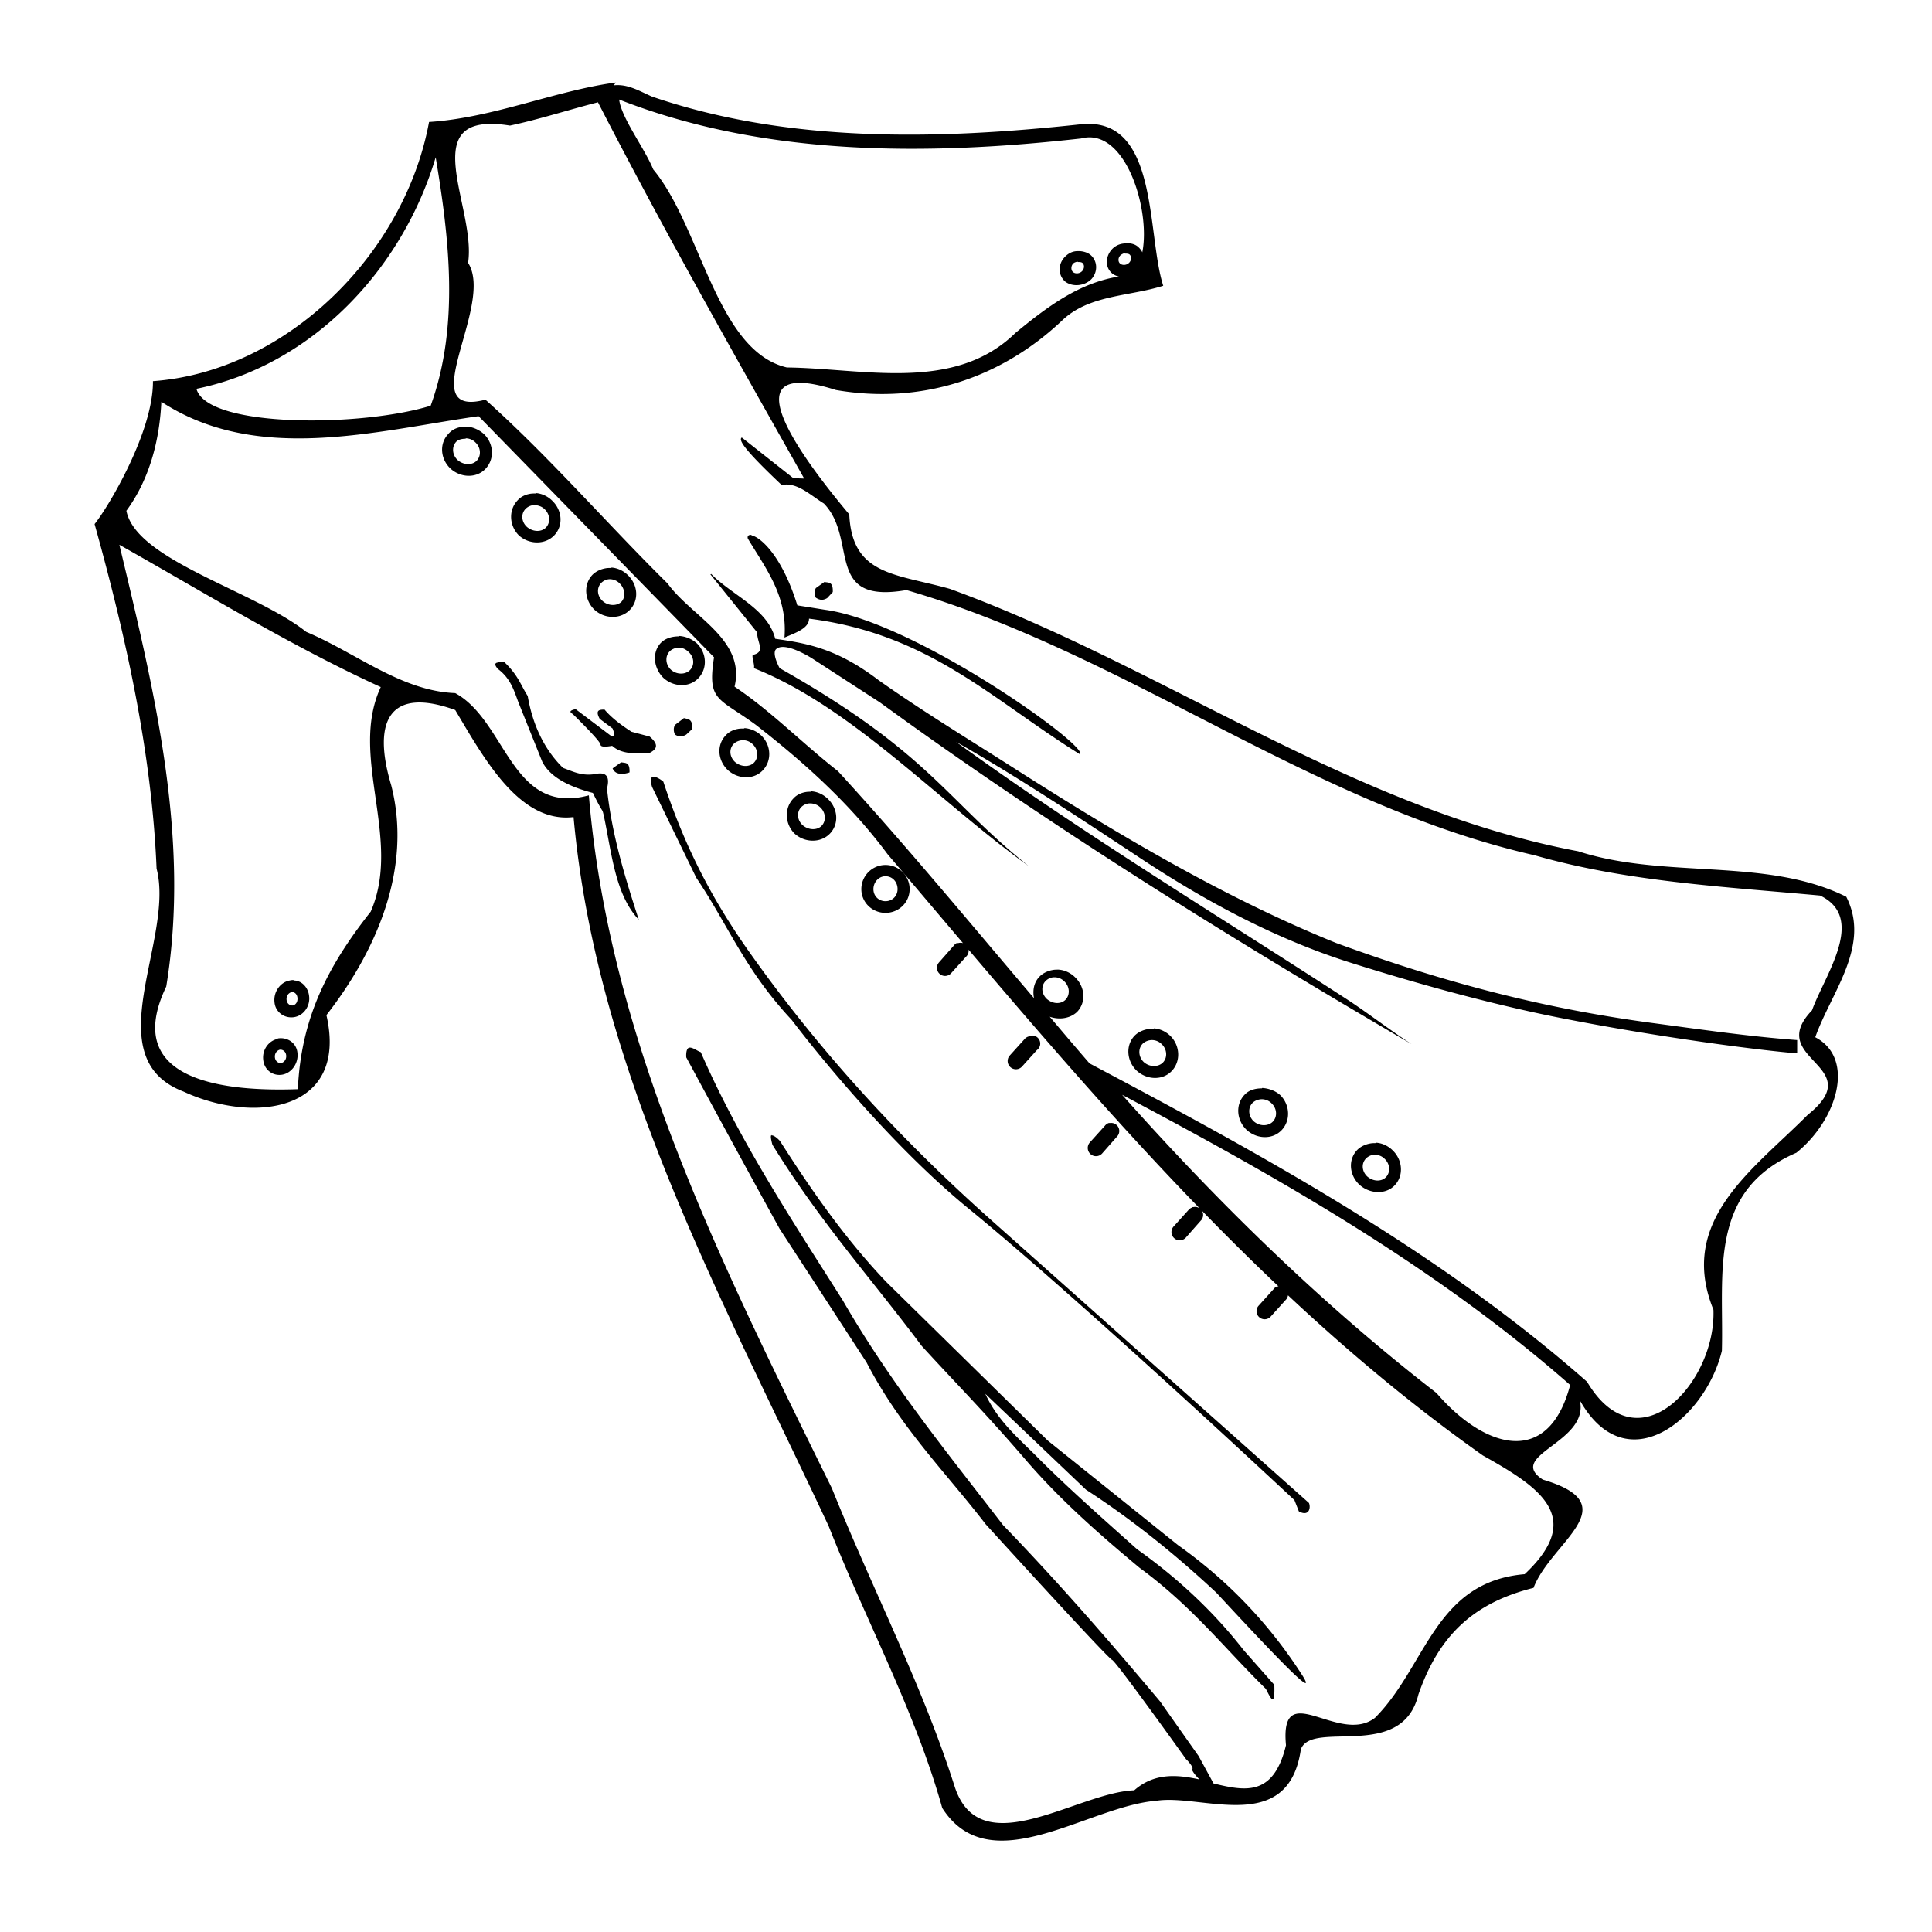 <?xml version="1.0" encoding="UTF-8" standalone="no"?>
<!-- Created with Inkscape (http://www.inkscape.org/) -->
<svg xmlns:dc="http://purl.org/dc/elements/1.1/" xmlns:cc="http://creativecommons.org/ns#" xmlns:rdf="http://www.w3.org/1999/02/22-rdf-syntax-ns#" xmlns:svg="http://www.w3.org/2000/svg" xmlns="http://www.w3.org/2000/svg" version="1.1" width="100%" height="100%" viewBox="0 0 48 48" id="svg2">
<defs id="defs4" />
<path d="m 15.30,2.05 c -1.50,0.20 -3.05,0.88 -4.64,0.98 -0.61,3.30 -3.56,6.20 -6.86,6.44 0.01,1.26 -1.11,3.13 -1.45,3.55 0.77,2.77 1.42,5.66 1.54,8.56 0.46,1.76 -1.53,4.70 0.67,5.54 1.75,0.81 4.10,0.50 3.55,-1.90 1.20,-1.54 2.15,-3.60 1.61,-5.71 -0.49,-1.64 -0.01,-2.45 1.59,-1.87 0.72,1.21 1.60,2.82 2.94,2.66 0.57,6.32 3.70,11.98 6.34,17.62 0.92,2.34 2.14,4.57 2.82,7.00 1.19,1.86 3.62,-0.05 5.32,-0.18 1.12,-0.18 3.28,0.88 3.59,-1.28 0.28,-0.74 2.51,0.31 2.92,-1.36 0.50,-1.44 1.34,-2.27 2.86,-2.65 0.44,-1.15 2.36,-2.06 0.23,-2.69 -0.93,-0.61 1.17,-0.92 0.92,-1.97 1.17,2.07 3.13,0.44 3.53,-1.23 0.05,-1.93 -0.35,-3.97 1.85,-4.92 1.01,-0.81 1.48,-2.34 0.47,-2.87 0.39,-1.11 1.39,-2.27 0.77,-3.49 -1.99,-0.99 -4.50,-0.43 -6.66,-1.13 -5.63,-1.06 -10.31,-4.59 -15.61,-6.52 -1.35,-0.38 -2.43,-0.33 -2.50,-1.85 -0.83,-0.99 -3.28,-4.03 -0.33,-3.09 2.09,0.36 4.07,-0.27 5.61,-1.72 0.67,-0.65 1.67,-0.60 2.52,-0.87 -0.42,-1.31 -0.10,-4.24 -2.07,-4.01 -3.53,0.38 -7.24,0.47 -10.63,-0.69 -0.30,-0.13 -0.60,-0.32 -0.95,-0.28 z m 0.05,0.41 c 3.62,1.43 7.67,1.41 11.51,0.98 1.10,-0.29 1.73,1.77 1.52,2.83 -0.02,-0.05 -0.07,-0.11 -0.12,-0.15 -0.09,-0.07 -0.22,-0.09 -0.34,-0.07 -0.11,0.01 -0.22,0.06 -0.30,0.15 -0.16,0.18 -0.17,0.45 0.02,0.60 0.04,0.03 0.10,0.06 0.16,0.07 -1.00,0.16 -1.79,0.76 -2.57,1.40 -1.52,1.49 -3.78,0.88 -5.68,0.86 -1.75,-0.41 -2.13,-3.49 -3.32,-4.92 -0.22,-0.54 -0.81,-1.30 -0.85,-1.76 z m -0.51,0.05 c 1.63,3.17 3.39,6.28 5.14,9.38 l -0.27,-0.01 -1.28,-1.01 c -0.09,0.06 0.06,0.30 0.99,1.18 0.38,-0.08 0.71,0.25 1.05,0.46 0.86,0.89 -0.01,2.51 2.05,2.15 5.45,1.58 10.03,5.32 15.61,6.59 2.30,0.66 4.72,0.78 7.09,1.00 1.17,0.56 0.10,2.00 -0.20,2.85 -1.19,1.24 1.44,1.36 -0.11,2.60 -1.35,1.36 -3.24,2.62 -2.34,4.84 0.07,1.80 -1.87,3.93 -3.14,1.79 -3.69,-3.25 -8.04,-5.62 -12.36,-7.91 -0.33,-0.38 -0.66,-0.77 -0.99,-1.16 0.23,0.08 0.50,0.05 0.68,-0.12 0.23,-0.24 0.20,-0.62 -0.05,-0.86 -0.11,-0.11 -0.26,-0.18 -0.41,-0.19 -0.05,-0.00 -0.10,0.00 -0.15,0.01 -0.11,0.02 -0.23,0.07 -0.32,0.16 -0.14,0.14 -0.18,0.34 -0.14,0.54 -1.61,-1.89 -3.20,-3.82 -4.87,-5.64 -0.87,-0.68 -1.67,-1.50 -2.57,-2.10 0.28,-1.18 -1.07,-1.74 -1.66,-2.56 -1.52,-1.50 -2.95,-3.16 -4.53,-4.57 -1.84,0.48 0.24,-2.35 -0.43,-3.40 0.21,-1.39 -1.38,-3.80 1.04,-3.41 0.75,-0.16 1.48,-0.40 2.23,-0.59 z m -4.02,1.37 c 0.34,2.03 0.60,4.21 -0.12,6.20 -1.71,0.53 -5.55,0.56 -5.82,-0.42 2.89,-0.59 5.13,-2.99 5.95,-5.77 z m 15.92,2.36 c -0.12,0.01 -0.22,0.07 -0.30,0.16 -0.16,0.18 -0.15,0.45 0.03,0.60 0.19,0.14 0.49,0.10 0.65,-0.07 0.16,-0.18 0.15,-0.45 -0.03,-0.60 -0.09,-0.07 -0.22,-0.10 -0.34,-0.09 z m 1.21,0.06 c 0.04,-0.00 0.08,0.00 0.11,0.02 0.05,0.04 0.06,0.13 0,0.20 -0.06,0.07 -0.17,0.08 -0.23,0.03 -0.05,-0.04 -0.06,-0.13 0,-0.20 0.03,-0.03 0.07,-0.05 0.11,-0.06 z m -1.17,0.21 c 0.04,-0.00 0.08,0.00 0.11,0.02 0.05,0.04 0.06,0.13 0,0.20 -0.06,0.07 -0.17,0.08 -0.23,0.03 -0.05,-0.04 -0.06,-0.14 0,-0.21 0.03,-0.03 0.07,-0.04 0.11,-0.05 z M 3.99,9.97 c 2.38,1.57 5.32,0.74 7.90,0.37 l 5.85,5.99 c -0.17,1.10 0.10,0.99 1.04,1.68 1.22,0.95 2.34,1.96 3.27,3.21 4.54,5.34 9.02,10.86 14.79,14.94 1.41,0.79 2.55,1.53 1.04,2.95 -2.24,0.19 -2.44,2.29 -3.72,3.57 -0.90,0.69 -2.37,-1.04 -2.21,0.68 -0.31,1.28 -1.01,1.14 -1.80,0.95 l -0.37,-0.68 -0.96,-1.36 c -1.21,-1.44 -2.46,-2.89 -3.90,-4.38 -1.37,-1.78 -2.78,-3.50 -3.98,-5.58 -1.26,-1.99 -2.57,-3.97 -3.53,-6.17 -0.09,-0.03 -0.21,-0.13 -0.29,-0.11 -0.04,0.01 -0.08,0.07 -0.07,0.24 l 0.34,0.63 c 0.68,1.26 1.38,2.54 1.98,3.63 l 2.16,3.32 c 0.84,1.62 1.96,2.72 2.96,4.02 0,0 3.02,3.32 3.14,3.37 0.11,0.05 1.84,2.47 1.84,2.47 0.02,0.01 0.22,0.23 0.14,0.25 0.04,0.09 0.11,0.17 0.19,0.25 -0.55,-0.12 -1.12,-0.17 -1.62,0.27 -1.42,0.05 -3.85,1.88 -4.47,-0.12 -0.81,-2.53 -2.05,-4.91 -3.04,-7.38 -2.68,-5.45 -5.53,-11.06 -6.04,-17.22 -1.93,0.52 -2.04,-1.84 -3.32,-2.54 -1.34,-0.05 -2.48,-1.01 -3.70,-1.52 -1.28,-1.02 -4.23,-1.78 -4.47,-3.01 0.58,-0.79 0.83,-1.77 0.87,-2.74 z m 7.58,0.63 c -0.16,-0.00 -0.32,0.05 -0.43,0.18 -0.23,0.24 -0.20,0.62 0.05,0.86 0.25,0.23 0.64,0.25 0.87,0.01 0.23,-0.24 0.21,-0.62 -0.03,-0.86 -0.12,-0.11 -0.29,-0.19 -0.45,-0.19 z m 0,0.29 c 0.08,0.00 0.17,0.03 0.24,0.10 0.14,0.13 0.15,0.34 0.03,0.46 -0.11,0.11 -0.32,0.11 -0.47,-0.02 -0.14,-0.13 -0.15,-0.34 -0.03,-0.46 0.05,-0.05 0.14,-0.07 0.23,-0.07 z m 1.74,1.37 c -0.05,-0.00 -0.10,0.00 -0.15,0.01 -0.11,0.02 -0.22,0.07 -0.30,0.16 -0.23,0.24 -0.21,0.63 0.03,0.87 0.25,0.23 0.65,0.24 0.88,0 0.23,-0.24 0.20,-0.62 -0.05,-0.86 -0.11,-0.11 -0.26,-0.18 -0.41,-0.19 z m -0.03,0.29 c 0.08,0.00 0.18,0.03 0.25,0.10 0.14,0.13 0.15,0.34 0.03,0.46 -0.11,0.11 -0.32,0.11 -0.47,-0.02 -0.14,-0.13 -0.15,-0.33 -0.03,-0.45 0.05,-0.05 0.13,-0.09 0.21,-0.09 z m 5.39,0.74 c -0.07,-0.01 -0.11,0.03 -0.09,0.09 0.44,0.74 0.99,1.42 0.91,2.46 0.28,-0.12 0.61,-0.23 0.61,-0.47 2.99,0.38 4.53,2.00 6.73,3.37 0.25,-0.18 -4.07,-3.28 -6.33,-3.59 l -0.69,-0.11 c -0.39,-1.26 -0.93,-1.70 -1.14,-1.74 z m -15.73,0.23 c 2.15,1.21 4.27,2.52 6.52,3.55 -0.80,1.72 0.54,3.77 -0.25,5.58 -1.08,1.37 -1.73,2.65 -1.81,4.41 -1.70,0.06 -4.42,-0.15 -3.27,-2.55 0.61,-3.71 -0.31,-7.40 -1.17,-11.00 z m 12.25,0.59 c -0.05,-0.00 -0.10,0.00 -0.15,0.01 -0.11,0.02 -0.23,0.07 -0.32,0.16 -0.23,0.24 -0.20,0.63 0.05,0.87 0.25,0.23 0.65,0.24 0.88,0 0.23,-0.24 0.20,-0.62 -0.05,-0.86 -0.11,-0.11 -0.26,-0.18 -0.41,-0.19 z m 2.46,0.16 1.16,1.44 c -0.00,0.27 0.22,0.48 -0.10,0.56 -0.05,0.01 0.05,0.26 0.02,0.33 2.44,0.97 4.55,3.28 6.83,4.92 -2.06,-1.64 -2.44,-2.80 -6.19,-4.92 0,0 -0.20,-0.36 -0.09,-0.47 0.22,-0.21 0.90,0.23 0.90,0.23 l 1.68,1.09 c 4.22,3.07 8.70,5.86 13.21,8.49 -0.51,-0.33 -1.03,-0.73 -1.54,-1.07 -3.28,-2.13 -6.66,-4.18 -9.78,-6.44 1.50,0.85 3.02,1.86 4.61,2.91 1.50,0.99 3.25,1.96 5.17,2.57 1.14,0.36 3.08,0.94 5.04,1.34 2.63,0.53 5.29,0.86 6.08,0.92 l 0,-0.33 c -1.21,-0.09 -2.44,-0.27 -3.64,-0.43 -2.43,-0.33 -4.86,-0.90 -7.81,-1.98 -2.70,-1.09 -5.34,-2.64 -8.00,-4.34 -1.11,-0.71 -2.25,-1.40 -3.37,-2.19 -1.06,-0.81 -1.82,-0.92 -2.57,-1.03 -0.19,-0.75 -1.06,-1.07 -1.59,-1.61 z m -2.50,0.12 c 0.08,0.00 0.17,0.03 0.24,0.10 0.14,0.13 0.16,0.34 0.05,0.46 -0.11,0.11 -0.33,0.11 -0.47,-0.02 -0.14,-0.13 -0.15,-0.33 -0.03,-0.45 0.05,-0.05 0.13,-0.09 0.21,-0.09 z m 5.33,0.07 -0.21,0.15 c -0.04,0.07 -0.04,0.16 0,0.24 0.08,0.05 0.16,0.08 0.28,0.01 l 0.14,-0.15 c 0.01,-0.26 -0.10,-0.23 -0.20,-0.25 z m -3.61,1.35 c -0.16,-0.00 -0.33,0.04 -0.45,0.16 -0.23,0.24 -0.18,0.63 0.06,0.87 0.25,0.23 0.64,0.25 0.87,0.01 0.23,-0.24 0.21,-0.62 -0.03,-0.86 -0.12,-0.11 -0.28,-0.18 -0.45,-0.19 z m 0,0.28 c 0.08,0.00 0.17,0.04 0.24,0.11 0.14,0.13 0.15,0.33 0.03,0.45 -0.11,0.11 -0.32,0.12 -0.47,-0.01 -0.14,-0.13 -0.15,-0.34 -0.03,-0.46 0.05,-0.05 0.14,-0.09 0.23,-0.09 z m -4.50,0.37 c -0.09,0.01 -0.08,0.07 0,0.16 0.32,0.24 0.40,0.54 0.51,0.83 l 0.59,1.47 c 0.19,0.38 0.65,0.62 1.26,0.78 0.27,0.56 0.22,0.35 0.27,0.56 0.20,0.94 0.28,1.96 0.87,2.59 -0.34,-1.05 -0.67,-2.11 -0.79,-3.26 0.07,-0.27 0.00,-0.40 -0.23,-0.37 -0.38,0.08 -0.60,-0.05 -0.86,-0.14 -0.48,-0.47 -0.76,-1.09 -0.88,-1.79 -0.17,-0.26 -0.23,-0.51 -0.59,-0.85 -0.06,-0.00 -0.10,-0.00 -0.14,0 z m 1.92,1.16 c -0.12,0.03 -0.16,0.06 -0.06,0.12 0,0 0.68,0.66 0.69,0.76 -8.9e-4,0.09 0.27,0.03 0.29,0.03 0.23,0.21 0.57,0.19 0.90,0.19 0.19,-0.09 0.29,-0.20 0.03,-0.42 l -0.45,-0.12 c -0.28,-0.18 -0.51,-0.36 -0.67,-0.55 -0.13,-0.00 -0.24,0.01 -0.12,0.23 l 0.32,0.24 c 0.03,0.09 0.08,0.19 -0.03,0.19 l -0.90,-0.68 z m 2.69,0.23 -0.21,0.16 c -0.04,0.07 -0.04,0.16 0,0.24 0.08,0.05 0.16,0.07 0.28,0 l 0.15,-0.14 c 0.01,-0.26 -0.11,-0.24 -0.21,-0.27 z m 1.50,0.25 c -0.05,-0.00 -0.10,0.00 -0.15,0.01 -0.11,0.02 -0.22,0.07 -0.30,0.16 -0.23,0.24 -0.20,0.62 0.05,0.86 0.25,0.23 0.64,0.25 0.87,0.01 0.23,-0.24 0.21,-0.62 -0.03,-0.86 -0.11,-0.11 -0.27,-0.18 -0.42,-0.19 z m -0.02,0.29 c 0.08,0.00 0.17,0.03 0.24,0.10 0.14,0.13 0.15,0.34 0.03,0.46 -0.11,0.11 -0.32,0.11 -0.47,-0.02 -0.14,-0.13 -0.15,-0.33 -0.03,-0.45 0.05,-0.05 0.14,-0.09 0.23,-0.09 z m -3.03,0.55 -0.21,0.15 c 0.09,0.23 0.42,0.10 0.42,0.10 0.01,-0.26 -0.10,-0.23 -0.20,-0.25 z m 0.79,0.36 c -0.05,0.01 -0.07,0.08 -0.02,0.25 l 1.10,2.26 c 0.79,1.17 1.20,2.28 2.37,3.53 0,0 2.13,2.84 4.41,4.70 2.81,2.30 8.08,7.23 8.08,7.23 l 0.11,0.28 c 0.26,0.14 0.30,-0.10 0.25,-0.21 l -7.93,-7.06 c -2.33,-2.08 -4.35,-4.31 -6.06,-6.75 -0.86,-1.24 -1.52,-2.50 -2.05,-4.11 -0.02,-0.02 -0.19,-0.15 -0.28,-0.12 z m 3.94,0.37 c -0.05,-0.00 -0.10,0.00 -0.15,0.01 -0.11,0.02 -0.22,0.07 -0.30,0.16 -0.23,0.24 -0.21,0.63 0.03,0.87 0.25,0.23 0.65,0.24 0.88,0 0.23,-0.24 0.20,-0.62 -0.05,-0.86 -0.11,-0.11 -0.26,-0.18 -0.41,-0.19 z m -0.03,0.29 c 0.08,0.00 0.18,0.03 0.25,0.10 0.14,0.13 0.15,0.34 0.03,0.46 -0.11,0.11 -0.32,0.11 -0.47,-0.02 -0.14,-0.13 -0.15,-0.33 -0.03,-0.45 0.05,-0.05 0.13,-0.09 0.21,-0.09 z m 1.87,1.53 c -0.33,0 -0.60,0.27 -0.60,0.60 0,0.33 0.27,0.59 0.60,0.59 0.33,0 0.60,-0.26 0.60,-0.59 0,-0.33 -0.27,-0.60 -0.60,-0.60 z m 0,0.28 c 0.17,0 0.30,0.14 0.30,0.32 0,0.17 -0.13,0.30 -0.30,0.30 -0.17,0 -0.30,-0.13 -0.30,-0.30 0,-0.17 0.13,-0.32 0.30,-0.32 z m 1.77,1.66 a 0.20,0.20 0 0 0 -0.07,0.06 l -0.37,0.42 a 0.20,0.20 0 1 0 0.30,0.27 l 0.37,-0.41 a 0.20,0.20 0 0 0 -0.19,-0.34 0.20,0.20 0 0 0 -0.01,0 0.20,0.20 0 0 0 -0.02,0 z m 2.43,0.85 c 0.08,0.00 0.17,0.03 0.24,0.10 0.14,0.13 0.15,0.34 0.03,0.46 -0.11,0.11 -0.31,0.11 -0.46,-0.02 -0.14,-0.13 -0.15,-0.33 -0.03,-0.45 0.05,-0.05 0.13,-0.09 0.21,-0.09 z m -18.91,0.07 c -0.02,-10e-4 -0.05,0.00 -0.09,0.01 -0.24,0.04 -0.41,0.29 -0.38,0.54 0.02,0.24 0.24,0.41 0.49,0.37 0.24,-0.04 0.40,-0.28 0.37,-0.52 -0.02,-0.21 -0.18,-0.39 -0.38,-0.39 z m -0.05,0.30 c 0.07,-0.01 0.14,0.04 0.15,0.14 0.01,0.10 -0.04,0.17 -0.11,0.19 -0.07,0.01 -0.15,-0.04 -0.16,-0.14 -0.01,-0.10 0.05,-0.17 0.12,-0.19 z m 21.42,0.91 c -0.05,-0.00 -0.10,0.00 -0.15,0.01 -0.11,0.02 -0.23,0.07 -0.32,0.16 -0.23,0.24 -0.20,0.63 0.05,0.87 0.25,0.23 0.64,0.25 0.87,0.01 0.23,-0.24 0.21,-0.63 -0.03,-0.87 -0.11,-0.11 -0.26,-0.18 -0.41,-0.19 z m -3.08,0.18 a 0.20,0.20 0 0 0 -0.02,0.01 0.20,0.20 0 0 0 -0.10,0.06 l -0.37,0.41 a 0.20,0.20 0 0 0 0.30,0.28 l 0.37,-0.41 a 0.20,0.20 0 0 0 -0.15,-0.36 0.20,0.20 0 0 0 -0.02,0 z m -18.67,0.07 c -0.24,0.04 -0.40,0.28 -0.37,0.52 0.02,0.24 0.23,0.41 0.47,0.37 0.24,-0.04 0.41,-0.29 0.38,-0.54 -0.02,-0.24 -0.24,-0.40 -0.49,-0.36 z m 21.71,0.03 c 0.08,0.00 0.17,0.03 0.24,0.10 0.14,0.13 0.15,0.34 0.03,0.46 -0.11,0.11 -0.32,0.12 -0.47,-0.01 -0.14,-0.13 -0.15,-0.34 -0.03,-0.46 0.05,-0.05 0.14,-0.09 0.23,-0.09 z m -21.67,0.24 c 0.07,-0.01 0.15,0.04 0.16,0.14 0.01,0.10 -0.05,0.17 -0.12,0.19 -0.07,0.01 -0.15,-0.04 -0.16,-0.14 -0.01,-0.10 0.05,-0.17 0.12,-0.19 z m 24.40,0.96 c -0.16,-0.00 -0.32,0.04 -0.43,0.16 -0.23,0.24 -0.20,0.63 0.05,0.87 0.25,0.23 0.64,0.25 0.87,0.01 0.23,-0.24 0.21,-0.63 -0.03,-0.87 -0.12,-0.11 -0.29,-0.17 -0.45,-0.18 z m -3.49,0.15 c 3.91,2.07 7.80,4.28 11.15,7.22 -0.55,2.09 -2.16,1.55 -3.32,0.20 -2.84,-2.20 -5.43,-4.73 -7.82,-7.42 z m 3.49,0.12 c 0.08,0.00 0.17,0.03 0.24,0.10 0.14,0.13 0.15,0.34 0.03,0.46 -0.11,0.11 -0.32,0.12 -0.47,-0.01 -0.14,-0.13 -0.15,-0.34 -0.03,-0.46 0.05,-0.05 0.14,-0.09 0.23,-0.09 z m -3.80,0.59 a 0.20,0.20 0 0 0 -0.10,0.07 l -0.37,0.41 a 0.20,0.20 0 0 0 0.30,0.28 l 0.37,-0.42 a 0.20,0.20 0 0 0 -0.16,-0.34 0.20,0.20 0 0 0 -0.01,0 0.20,0.20 0 0 0 -0.02,0 z m -8.38,0.30 c -0.03,0.01 -0.02,0.09 0.02,0.24 1.19,1.93 2.47,3.34 3.71,5.00 0.84,0.92 1.54,1.62 2.54,2.78 0.87,1.02 1.85,1.88 2.87,2.73 1.31,0.96 2.11,2.00 3.14,3.01 0.11,0.21 0.23,0.50 0.21,-0.10 l -0.76,-0.86 c -0.78,-1.00 -1.68,-1.82 -2.65,-2.51 -0.84,-0.75 -1.70,-1.51 -2.42,-2.23 -0.48,-0.49 -1.03,-0.93 -1.35,-1.63 l 2.50,2.38 c 1.08,0.70 2.16,1.55 3.24,2.56 1.29,1.39 2.57,2.75 2.14,2.06 -0.82,-1.28 -1.85,-2.36 -3.09,-3.24 l -3.24,-2.60 -4.01,-3.94 c -1.01,-1.06 -1.85,-2.26 -2.64,-3.50 -0.10,-0.11 -0.18,-0.15 -0.21,-0.14 z m 15.02,0.20 c -0.05,-0.00 -0.10,0.00 -0.15,0.01 -0.11,0.02 -0.23,0.07 -0.32,0.16 -0.23,0.24 -0.20,0.62 0.05,0.86 0.25,0.23 0.65,0.26 0.88,0.02 0.23,-0.24 0.20,-0.63 -0.05,-0.87 -0.11,-0.11 -0.26,-0.18 -0.41,-0.19 z m -0.03,0.29 c 0.08,0.00 0.17,0.03 0.24,0.10 0.14,0.13 0.15,0.34 0.03,0.46 -0.11,0.11 -0.31,0.11 -0.46,-0.02 -0.14,-0.13 -0.15,-0.33 -0.03,-0.45 0.05,-0.05 0.13,-0.09 0.21,-0.09 z m -4.53,1.30 a 0.20,0.20 0 0 0 -0.01,0.01 0.20,0.20 0 0 0 -0.09,0.06 l -0.37,0.41 a 0.20,0.20 0 1 0 0.30,0.28 l 0.37,-0.42 a 0.20,0.20 0 0 0 -0.18,-0.34 0.20,0.20 0 0 0 -0.02,0 z m 2.10,1.97 a 0.20,0.20 0 0 0 -0.09,0.07 l -0.37,0.41 a 0.20,0.20 0 1 0 0.30,0.27 l 0.37,-0.41 a 0.20,0.20 0 0 0 -0.18,-0.34 0.20,0.20 0 0 0 -0.01,0 0.20,0.20 0 0 0 -0.02,0 z" />
</svg>
